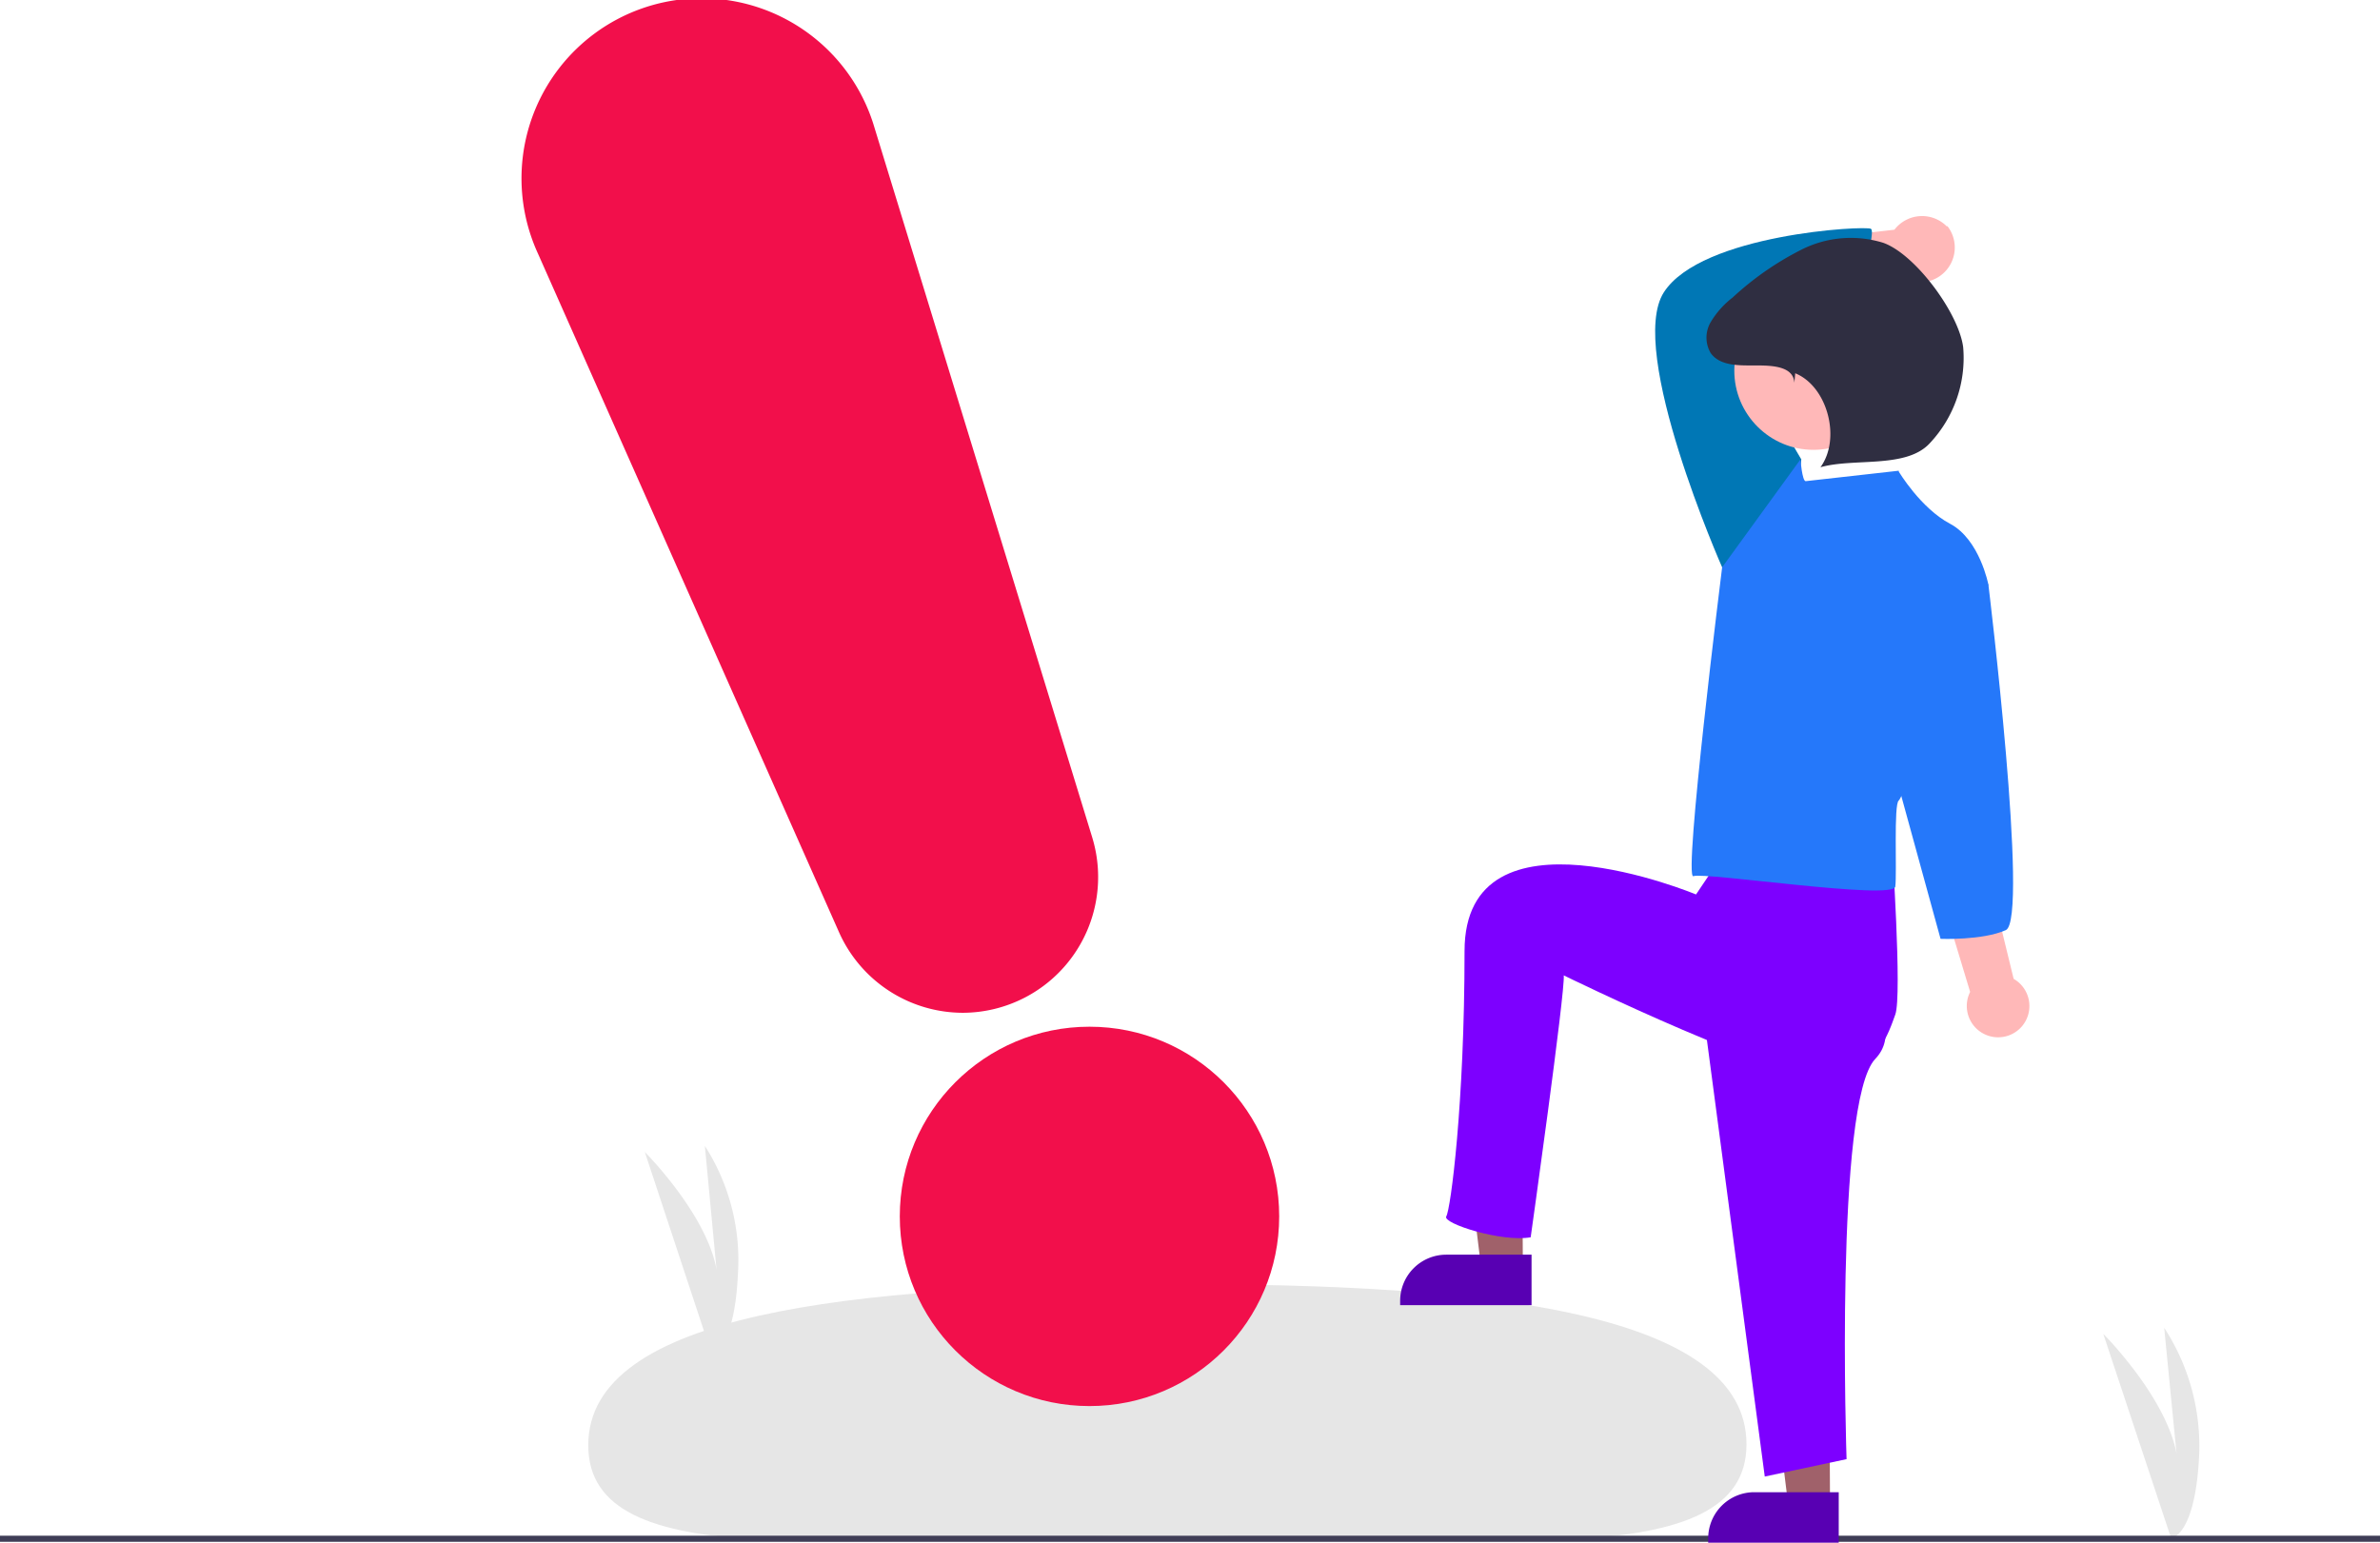 <svg xmlns="http://www.w3.org/2000/svg" viewBox="0 0 273.5 177.3">
  <path fill="#e6e6e6" d="m249.5 176.8-7.8-23.5s8.6 8.6 8.6 15.6l-1.6-16.3a24.9 24.9 0 0 1 4 15c-.5 9-3.2 9.2-3.2 9.2ZM81.7 155.4l-7.6-23s8.4 8.4 8.4 15.2L81 131.7a24.3 24.3 0 0 1 3.8 14.7c-.4 8.8-3 9-3 9Z"/>
  <path fill="#e6e6e6" d="M200.7 166c0 15.1-30 10.5-66.7 10.5s-66.4 4.7-66.4-10.4 30-18.4 66.8-18.5 66.3 3.3 66.3 18.4Z"/>
  <path fill="#3f3d56" d="M0 176.5h273.5v.7H0z"/>
  <path fill="#a0616a" d="M175 145.6h-4.8l-2.3-18.6h7Z"/>
  <path fill="#5800b3" d="M166.2 144.2h9.8v5.8h-15.1v-.5a5.3 5.3 0 0 1 5.3-5.3Z"/>
  <path fill="#a0616a" d="M210.3 173h-4.8l-2.3-18.6h7Z"/>
  <path fill="#5800b3" d="M201.5 171.5h9.8v5.9h-15v-.6a5.3 5.3 0 0 1 5.2-5.3Z"/>
  <path fill="#ffb8b8" d="M232.4 117.9a3.6 3.6 0 0 0-1-5.4L220.3 67l-7.2 3 13.3 44a3.6 3.6 0 0 0 6 3.9ZM223.7 26a4 4 0 0 0-6 .4l-17.3 2 2.7 6.6 15.7-3a4 4 0 0 0 5-6Z"/>
  <path fill="#7d00ff" d="m195.3 113.1 7.5 56.6 9.4-2s-1.4-41.1 3.3-46-6-13.8-6-13.8Z"/>
  <path fill="#7d00ff" d="m198.4 97.6-3.5 5.2s-26.6-11.1-26.6 6.5-1.6 29.7-2.1 30.5 6.4 3 9.7 2.4c0 0 4-28.4 3.8-30.1 0 0 26.1 12.8 31.1 11.7s6.2-5 7-7.2-.4-19.7-.4-19.7l-16.5-5Z"/>
  <path fill="#0077b5" d="m198.9 66.4-1-1.2s-11-24.9-6.7-31.6 23.2-7.7 23.8-7.3-1.4 5.5 0 7.9c0 0-14.7 3.2-15.7 3.6s7.7 15 7.7 15l-1 8.8Z"/>
  <path fill="#2578fa" d="m218.2 54.1-10.7 1.2c-.4 0-.6-2.5-.6-2.5l-9 12.4s-4.5 36-3.3 35.5 23 2.8 23.2 1.2-.2-9.5.4-9.9 10.3-24.8 10.3-24.8-1-5.2-4.4-7-5.9-6-5.9-6Z"/>
  <path fill="#2578fa" d="m225.3 63.8 3.2 3.4s4.7 38.5 2 39.7-7.5 1-7.5 1l-5-18.2Z"/>
  <circle cx="9.1" cy="9.1" r="9.1" fill="#ffb8b8" transform="translate(199.3 33.5)"/>
  <path fill="#2f2e41" d="M206.2 44c-.1-1.9-2.5-2-4.4-2s-4.1.1-5.2-1.4a3.5 3.5 0 0 1 0-3.6 10.1 10.1 0 0 1 2.5-2.8 34.5 34.5 0 0 1 7.9-5.5 12.6 12.6 0 0 1 9.4-.8c3.7 1.3 8.7 8.1 9.2 12a14.3 14.3 0 0 1-3.8 11c-2.7 3-8.7 1.7-12.6 2.8 2.4-3.3.8-9.3-2.9-10.8Z"/>
  <circle cx="21.8" cy="21.8" r="21.8" fill="#f20f4b" transform="translate(103.4 118)"/>
  <path fill="#f20f4b" d="M110.7 116.4a15.6 15.6 0 0 1-14.3-9.3l-34.6-78a20.7 20.7 0 1 1 38.7-14.4l25 81.5a15.6 15.6 0 0 1-14.8 20.2Z"/>
</svg>